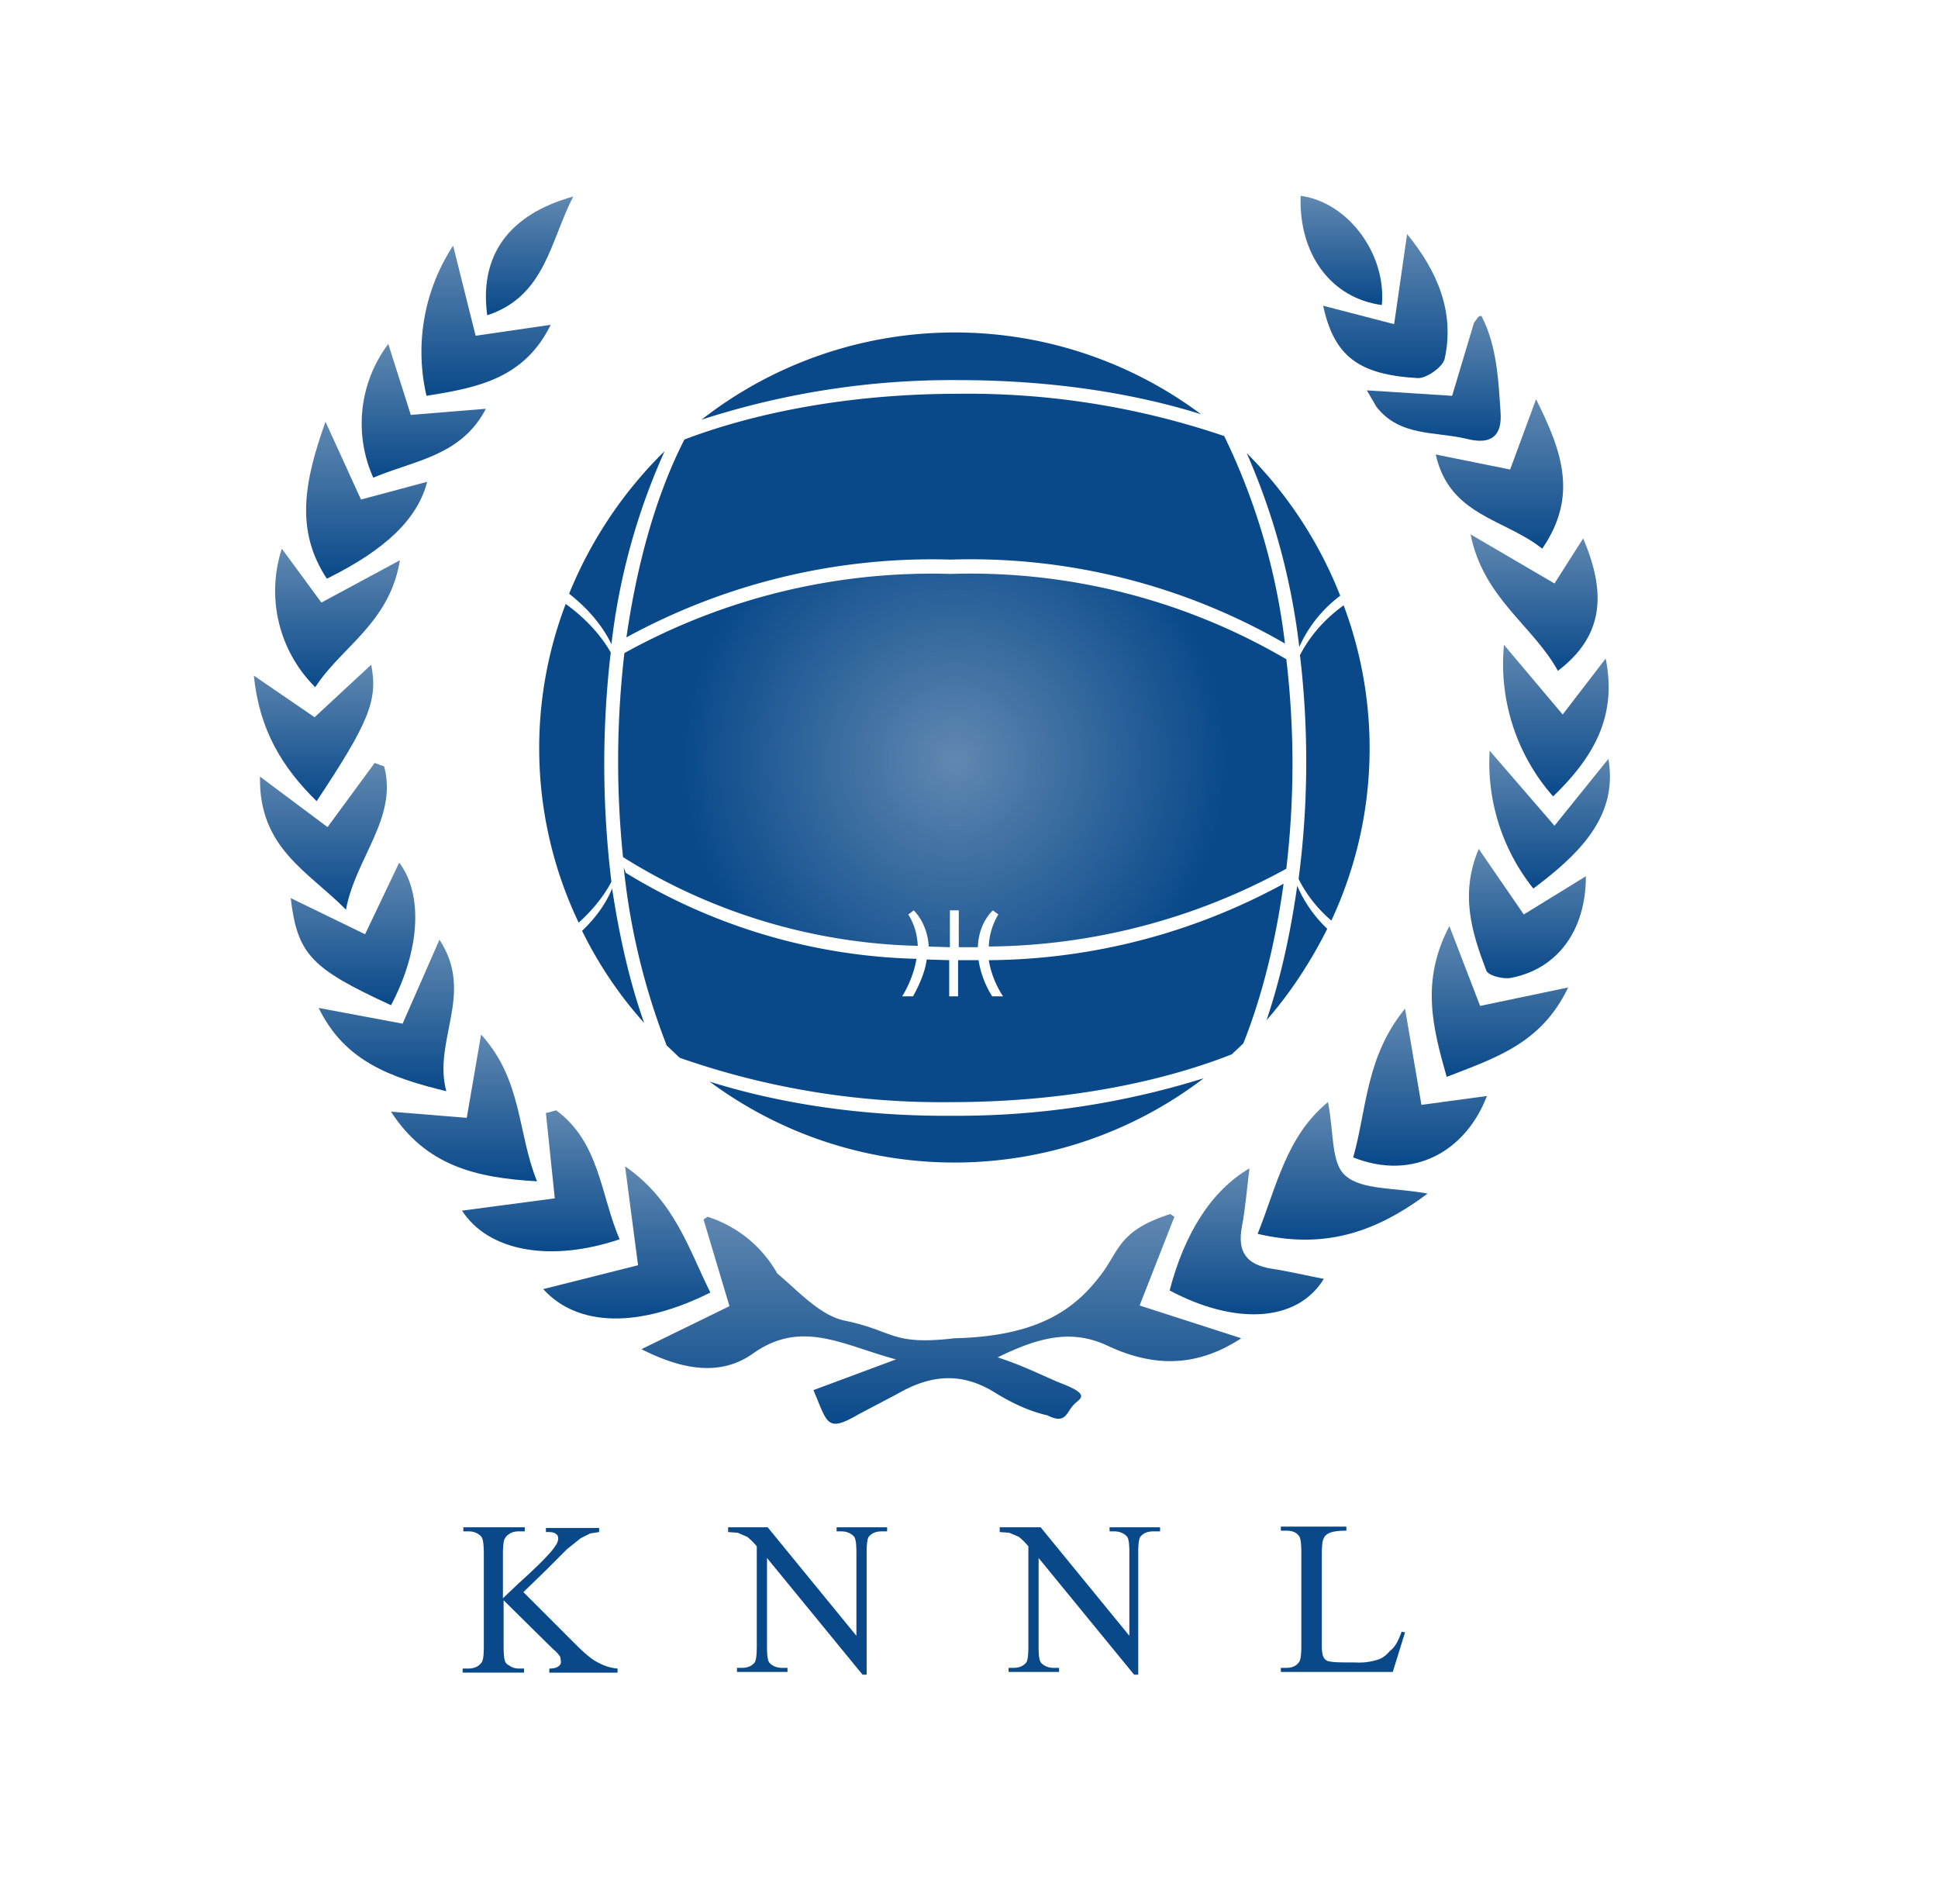 <svg xmlns="http://www.w3.org/2000/svg" id="Ebene_1" viewBox="0 0 284 279"><style>.st25{fill:#09498a}</style><linearGradient id="SVGID_1_" x1="138.1" x2="138.1" y1="208.8" y2="178" gradientUnits="userSpaceOnUse"><stop offset="0" stop-color="#09498a"/><stop offset="1" stop-color="#6088b1"/></linearGradient><path fill="url(#SVGID_1_)" d="M146.2 198.9c4 1.3 6.8 2.8 9.3 3.8 4.7 1.8 2.5 2.3 1.8 3.2-1 1-1.1 2.9-3.8 1.5-2.7-.6-5.4-1.9-7.8-3.4-4.9-3-9.4-2.5-14.1.2l-5.7 3c-4.8 2.8-4.6 1.4-6.7-3.5l12.1-4.5c-7.8-2.1-13.8-5.9-20.9-.9-4.6 3.3-10.1 2.6-16.4-.6l12.9-6.3-3.8-12.7.6-.4a18 18 0 0 1 10.2 8.3c3.1 2.6 6.2 6.1 9.8 6.9 7.4 1.5 6.8 3.7 16.2 2.6 12.5-.3 17.9-4.4 21.8-9.8 2.4-3.4 2.6-6.1 9.8-8.4l.6.4-5.1 13 14.9 4.8c-7 4.6-13.5 4-19.8 1-5.1-2.3-9.8-1.2-15.9 1.8z"/><linearGradient id="SVGID_2_" x1="196.7" x2="196.7" y1="181.7" y2="161.5" gradientUnits="userSpaceOnUse"><stop offset="0" stop-color="#09498a"/><stop offset="1" stop-color="#6088b1"/></linearGradient><path fill="url(#SVGID_2_)" d="M194.6 161.5c.9 4.3.4 9 2.6 10.8 2.4 2.1 7.1 1.7 12 2.6-8 6-15.5 8.1-24.9 5.9 2.8-7 4.2-14.3 10.3-19.3z"/><linearGradient id="SVGID_3_" x1="91.9" x2="91.9" y1="193.2" y2="170.9" gradientUnits="userSpaceOnUse"><stop offset="0" stop-color="#09498a"/><stop offset="1" stop-color="#6088b1"/></linearGradient><path fill="url(#SVGID_3_)" d="M79.6 188.9l13.9-3.5-1.9-14.5c7.3 5.1 9.3 12.1 12.5 18.5-10.4 5.2-19.4 5.1-24.5-.5z"/><linearGradient id="SVGID_4_" x1="79.2" x2="79.2" y1="183.3" y2="162.7" gradientUnits="userSpaceOnUse"><stop offset="0" stop-color="#09498a"/><stop offset="1" stop-color="#6088b1"/></linearGradient><path fill="url(#SVGID_4_)" d="M81.5 162.7c6.4 4.7 6.5 12.4 9.3 18.9-10.1 3.4-19.2 1.8-23.1-4.2l13.6-1.8-1.3-12.5 1.5-.4z"/><linearGradient id="SVGID_5_" x1="182.7" x2="182.7" y1="192.6" y2="171.2" gradientUnits="userSpaceOnUse"><stop offset="0" stop-color="#09498a"/><stop offset="1" stop-color="#6088b1"/></linearGradient><path fill="url(#SVGID_5_)" d="M171.4 189.1c2.2-8.4 6.1-14.6 11.7-17.9-.4 3.2-.6 5.9-1.1 8.5-.7 3.7.6 5.6 4.3 6.2 2.6.4 5.1 1 7.7 1.5-4 6.5-13.2 6.7-22.6 1.7z"/><linearGradient id="SVGID_6_" x1="208.1" x2="208.1" y1="170.7" y2="147.8" gradientUnits="userSpaceOnUse"><stop offset="0" stop-color="#09498a"/><stop offset="1" stop-color="#6088b1"/></linearGradient><path fill="url(#SVGID_6_)" d="M205.9 147.8l2.4 14.1 9.6-1.3c-3.1 8.1-10.8 12.5-19.6 9 2-7 1.8-14.7 7.6-21.8z"/><linearGradient id="SVGID_7_" x1="68" x2="68" y1="173.1" y2="151.6" gradientUnits="userSpaceOnUse"><stop offset="0" stop-color="#09498a"/><stop offset="1" stop-color="#6088b1"/></linearGradient><path fill="url(#SVGID_7_)" d="M78.7 173.1c-9-.5-16.3-2.3-21.4-10.2l11.1.9 2.1-12.2c6.1 6.7 5.3 14.4 8.2 21.5z"/><linearGradient id="SVGID_8_" x1="228" x2="228" y1="116.7" y2="94.4" gradientUnits="userSpaceOnUse"><stop offset="0" stop-color="#09498a"/><stop offset="1" stop-color="#6088b1"/></linearGradient><path fill="url(#SVGID_8_)" d="M227.6 116.7a29.3 29.3 0 0 1-7.2-22.2l8.6 10.2 6.3-8.2c1.7 8.4-1.7 14.4-7.7 20.2z"/><linearGradient id="SVGID_9_" x1="203" x2="203" y1="55.4" y2="34.3" gradientUnits="userSpaceOnUse"><stop offset="0" stop-color="#09498a"/><stop offset="1" stop-color="#6088b1"/></linearGradient><path fill="url(#SVGID_9_)" d="M193.9 44.8l10.4 2.7 1.9-13.2c4.5 5.5 7 11.5 5.5 18.3-.3 1.2-2.7 2.9-4 2.8-8.6-.5-12.2-3.2-13.8-10.6z"/><linearGradient id="SVGID_10_" x1="51.7" x2="51.7" y1="147.3" y2="126.5" gradientUnits="userSpaceOnUse"><stop offset="0" stop-color="#09498a"/><stop offset="1" stop-color="#6088b1"/></linearGradient><path fill="url(#SVGID_10_)" d="M57.3 147.3c-11.7-5.4-13.7-7.4-14.7-15.7l10.9 5.3 5-10.5c3.5 4.6 3.1 12.8-1.2 20.9z"/><linearGradient id="SVGID_11_" x1="71.3" x2="71.3" y1="58" y2="36" gradientUnits="userSpaceOnUse"><stop offset="0" stop-color="#09498a"/><stop offset="1" stop-color="#6088b1"/></linearGradient><path fill="url(#SVGID_11_)" d="M69.7 49.2l11-1.6C76.8 55.5 70 56.8 62.5 58a28.4 28.4 0 0 1 3.9-22l3.3 13.2z"/><linearGradient id="SVGID_12_" x1="53.7" x2="53.7" y1="84.8" y2="61.8" gradientUnits="userSpaceOnUse"><stop offset="0" stop-color="#09498a"/><stop offset="1" stop-color="#6088b1"/></linearGradient><path fill="url(#SVGID_12_)" d="M52.9 73.2l9.7-2.6c-1.4 5.4-6 9.9-14.7 14.2-4.7-7.1-3.3-14.3-.2-23l5.2 11.4z"/><linearGradient id="SVGID_13_" x1="219.7" x2="219.7" y1="80.4" y2="58.4" gradientUnits="userSpaceOnUse"><stop offset="0" stop-color="#09498a"/><stop offset="1" stop-color="#6088b1"/></linearGradient><path fill="url(#SVGID_13_)" d="M226 80.4c-5.5-4.4-13.6-4.8-15.6-13.8l10.9 2.2 3.8-10.3c3.8 7.6 6.2 14.2.9 21.9z"/><linearGradient id="SVGID_14_" x1="56.6" x2="56.6" y1="159.9" y2="137.7" gradientUnits="userSpaceOnUse"><stop offset="0" stop-color="#09498a"/><stop offset="1" stop-color="#6088b1"/></linearGradient><path fill="url(#SVGID_14_)" d="M64.4 137.7c5.2 7.9-1 14.7 1 22.2-8.2-2-14.9-4.4-18.7-12.2L59 150l5.4-12.3z"/><linearGradient id="SVGID_15_" x1="219.7" x2="219.7" y1="157.8" y2="135.7" gradientUnits="userSpaceOnUse"><stop offset="0" stop-color="#09498a"/><stop offset="1" stop-color="#6088b1"/></linearGradient><path fill="url(#SVGID_15_)" d="M212 157.8c-2.1-7.4-3.8-14.1.4-22.1l4.5 11.7 12.9-2.7c-3.9 8.2-10.6 10.3-17.8 13.1z"/><linearGradient id="SVGID_16_" x1="223.9" x2="223.9" y1="143.3" y2="124.4" gradientUnits="userSpaceOnUse"><stop offset="0" stop-color="#09498a"/><stop offset="1" stop-color="#6088b1"/></linearGradient><path fill="url(#SVGID_16_)" d="M216.7 124.4l6.6 9.6 9.1-5.6c0 8-4.2 13.6-11 14.9-1.1.2-3.3-.3-3.6-1.1-2.1-5.5-3.9-11.2-1.1-17.8z"/><linearGradient id="SVGID_17_" x1="47.4" x2="47.4" y1="133.4" y2="111.8" gradientUnits="userSpaceOnUse"><stop offset="0" stop-color="#09498a"/><stop offset="1" stop-color="#6088b1"/></linearGradient><path fill="url(#SVGID_17_)" d="M38.1 113.8l9.9 7.4 6.9-9.4 1.4.5c2 7.6-4.2 13.4-5.6 21-5.5-5.6-12.8-9-12.6-19.5z"/><linearGradient id="SVGID_18_" x1="49.4" x2="49.4" y1="100.8" y2="80.5" gradientUnits="userSpaceOnUse"><stop offset="0" stop-color="#09498a"/><stop offset="1" stop-color="#6088b1"/></linearGradient><path fill="url(#SVGID_18_)" d="M58.6 82.1c-1.5 9.2-8.6 12.7-12.4 18.6a19.9 19.9 0 0 1-4.9-20.3l5.8 7.9 11.5-6.2z"/><linearGradient id="SVGID_19_" x1="224.8" x2="224.8" y1="98.3" y2="78.3" gradientUnits="userSpaceOnUse"><stop offset="0" stop-color="#09498a"/><stop offset="1" stop-color="#6088b1"/></linearGradient><path fill="url(#SVGID_19_)" d="M228.3 98.3c-3.7-6.7-10.9-10.6-12.8-20l12.3 7.2 4.2-6.6c3.7 8.6 2.6 14.6-3.7 19.4z"/><linearGradient id="SVGID_20_" x1="46" x2="46" y1="117.4" y2="97.4" gradientUnits="userSpaceOnUse"><stop offset="0" stop-color="#09498a"/><stop offset="1" stop-color="#6088b1"/></linearGradient><path fill="url(#SVGID_20_)" d="M37.2 99l8.9 6.1 8.3-7.7c1 5.2-.3 8.4-8 20-5-4.9-8.4-10.4-9.2-18.4z"/><linearGradient id="SVGID_21_" x1="62.2" x2="62.2" y1="70" y2="50.4" gradientUnits="userSpaceOnUse"><stop offset="0" stop-color="#09498a"/><stop offset="1" stop-color="#6088b1"/></linearGradient><path fill="url(#SVGID_21_)" d="M71.2 59.9c-3.6 6.9-10.3 7.5-16.5 10.1a19.4 19.4 0 0 1 2.2-19.6l3.3 10.4 11-.9z"/><linearGradient id="SVGID_22_" x1="227.1" x2="227.1" y1="130.2" y2="110" gradientUnits="userSpaceOnUse"><stop offset="0" stop-color="#09498a"/><stop offset="1" stop-color="#6088b1"/></linearGradient><path fill="url(#SVGID_22_)" d="M227.8 121l7.9-9.8c1.4 8.2-3.9 13.7-11 19a29.5 29.5 0 0 1-6.4-20.2l9.5 11z"/><linearGradient id="SVGID_23_" x1="210.2" x2="210.2" y1="64.6" y2="46.3" gradientUnits="userSpaceOnUse"><stop offset="0" stop-color="#09498a"/><stop offset="1" stop-color="#6088b1"/></linearGradient><path fill="url(#SVGID_23_)" d="M200.3 57.2l12.5.8 3.2-10.7c.6-.7.5-1 1.1-1 2.3 4.4 2.5 9.7 2.8 14.2.2 3.1-1.1 4.8-5 3.8-4.6-1.1-9.8-.3-13.2-4.7l-1.4-2.4z"/><linearGradient id="SVGID_24_" x1="196.6" x2="196.6" y1="44.7" y2="28.7" gradientUnits="userSpaceOnUse"><stop offset="0" stop-color="#09498a"/><stop offset="1" stop-color="#6088b1"/></linearGradient><path fill="url(#SVGID_24_)" d="M202.5 44.7c-7.4-1-12.2-7.4-11.9-16 6.9.9 12.6 8.5 11.9 16z"/><linearGradient id="SVGID_25_" x1="77.6" x2="77.6" y1="46.1" y2="28.8" gradientUnits="userSpaceOnUse"><stop offset="0" stop-color="#09498a"/><stop offset="1" stop-color="#6088b1"/></linearGradient><path fill="url(#SVGID_25_)" d="M84 28.8c-3.4 6.6-4.1 14.6-12.6 17.4-1.2-8.8 3.2-14.8 12.6-17.4z"/><g><path d="M196.4 87.3c-3.1-7.9-7.8-15-13.7-20.9a99.4 99.4 0 0 1 7.7 28.4 19 19 0 0 1 6-7.5zM196.9 88.7c-2.9 2.1-5 4.6-6.4 7.3a132.6 132.6 0 0 1-.2 32.8c1.1 2.2 2.7 4.3 4.8 6.1a59.6 59.6 0 0 0 1.8-46.2zM185.6 149.5c3.5-4 6.5-8.6 8.9-13.4a19 19 0 0 1-4.4-6.3c-1 7.1-2.5 13.8-4.5 19.7zM85.3 136.4c2.4 4.9 5.5 9.5 9.1 13.5-2.1-5.9-3.6-12.5-4.7-19.7-.9 2.2-2.4 4.3-4.4 6.2zM89.6 129.2a141.7 141.7 0 0 1-.1-33.6c-1.5-2.6-3.7-5-6.6-7.1a59.4 59.4 0 0 0 1.9 46.7c2.1-1.9 3.7-3.9 4.8-6zM176 60.7a60.3 60.3 0 0 0-73.2.8 119 119 0 0 1 37.7-5.8c13.1 0 25.3 1.8 35.5 5z" class="st25"/><path d="M139.3 82a92 92 0 0 1 49 12.3 94.9 94.9 0 0 0-8.9-30.4 116.7 116.7 0 0 0-38.9-6.2c-15.2 0-29.1 2.5-40.2 6.7-4 7.8-6.9 17.8-8.5 29A93.3 93.3 0 0 1 139.3 82zM89.6 94.4a95.5 95.5 0 0 1 7.8-28.3 62 62 0 0 0-14 20.9c2.8 2.2 4.9 4.7 6.2 7.4zM104 158.5a60.2 60.2 0 0 0 72.4-.5 121.2 121.2 0 0 1-36.8 5.5c-13.3.1-25.4-1.8-35.6-5z" class="st25"/><path d="M144.9 140.7c.5 3.1 2.1 5.3 2.1 5.3h-1.6a14 14 0 0 1-2-5.3h-3v5.3h-1.3v-5.3l-3.3-.1c-.2 1.6-.9 3.4-2 5.4h-1.6s1.6-2.4 2.1-5.5a85.6 85.6 0 0 1-42.6-12.6l-.3-.8a99.9 99.9 0 0 0 6.3 26.1l1.9 1.8a116 116 0 0 0 39.8 6.5c15.6 0 29.9-2.6 41.1-7l1.7-1.6c2.7-6.8 4.7-14.7 5.9-23.4a91.4 91.4 0 0 1-43.2 11.2z" class="st25"/><radialGradient id="SVGID_26_" cx="139.9" cy="111.4" r="39.9" gradientUnits="userSpaceOnUse"><stop offset="0" stop-color="#6088b1"/><stop offset="1" stop-color="#09498a"/></radialGradient><path fill="url(#SVGID_26_)" d="M188.5 127.3a131 131 0 0 0 0-30.7 91.6 91.6 0 0 0-49.2-12.5 93 93 0 0 0-47.8 11.6 137.8 137.8 0 0 0-.2 29.9 85 85 0 0 0 43.2 13c-.1-1.5-.4-3-1.4-4.6l.8-.6s2 1.8 2.2 5.3l3.1.1v-5.4h1.3v5.4h2.8c.1-3.6 2.2-5.4 2.2-5.4l.8.6a9.7 9.7 0 0 0-1.4 4.7 92.2 92.2 0 0 0 43.6-11.4z"/></g><g><path d="M76.7 233.3l7.8 7.8c1.3 1.3 2.4 2.2 3.3 2.6a7 7 0 0 0 2.7.8v.6h-10v-.6c.6 0 1-.1 1.3-.3s.4-.4.4-.7l-.1-.7a4 4 0 0 0-1-1.1l-7.3-7.2v6.8c0 1.1.1 1.8.2 2.1.1.3.3.5.7.7.4.3.9.4 1.4.4h.7v.6h-9v-.6h.8c.9 0 1.5-.3 1.9-.8.3-.3.4-1.1.4-2.4v-13.7c0-1.1-.1-1.8-.2-2.1-.1-.3-.3-.5-.6-.7-.5-.3-.9-.4-1.4-.4h-.8v-.6h9v.6H76c-.5 0-1 .1-1.4.4-.3.2-.5.4-.7.8-.1.3-.2 1-.2 2.1v6.5l2.1-2c3.1-2.8 5-4.7 5.6-5.7.3-.4.4-.8.4-1.1 0-.2-.1-.5-.3-.6-.2-.2-.6-.3-1.1-.3H80v-.6h7.8v.6l-1.3.2-1.4.7-2 1.6-3.2 3.2-3.2 3.1zM106.7 223.8h5.8l13 15.9v-12.2c0-1.3-.1-2.1-.4-2.4-.4-.4-1-.7-1.8-.7h-.7v-.6h7.4v.6h-.8c-.9 0-1.5.3-1.9.8-.2.3-.3 1.1-.3 2.3v17.9h-.6l-14-17.1v13c0 1.3.1 2.1.4 2.4.4.4 1 .7 1.8.7h.8v.6H108v-.6h.7c.9 0 1.5-.3 1.9-.8.2-.3.3-1.1.3-2.3v-14.7a8.8 8.8 0 0 0-1.4-1.4l-1.4-.6-1.4-.1v-.7zM146.7 223.8h5.8l13 15.9v-12.2c0-1.3-.1-2.1-.4-2.4-.4-.4-1-.7-1.8-.7h-.7v-.6h7.4v.6h-1c-.9 0-1.5.3-1.9.8-.2.3-.3 1.1-.3 2.3v17.9h-.6l-14-17.1v13c0 1.3.1 2.1.4 2.4.4.4 1 .7 1.8.7h.8v.6h-7.4v-.6h.7c.9 0 1.5-.3 1.9-.8.2-.3.3-1.1.3-2.3v-14.7a8.8 8.8 0 0 0-1.4-1.4l-1.4-.6-1.4-.1v-.7zM205.4 239.1l.5.1-1.8 5.8h-16.4v-.6h.8c.9 0 1.5-.3 1.9-.9.2-.3.3-1.1.3-2.3v-13.7c0-1.3-.1-2.2-.4-2.5-.4-.5-1-.7-1.8-.7h-.8v-.6h9.6v.6c-1.1 0-1.9.1-2.4.3s-.8.5-.9.8c-.2.3-.3 1.1-.3 2.4v13.3c0 .9.1 1.5.3 1.8.1.2.3.4.6.5.3.1 1.1.2 2.4.2h1.5a9 9 0 0 0 3.4-.4c.7-.2 1.3-.7 1.8-1.3.7-.5 1.2-1.4 1.7-2.8z" class="st25"/></g></svg>